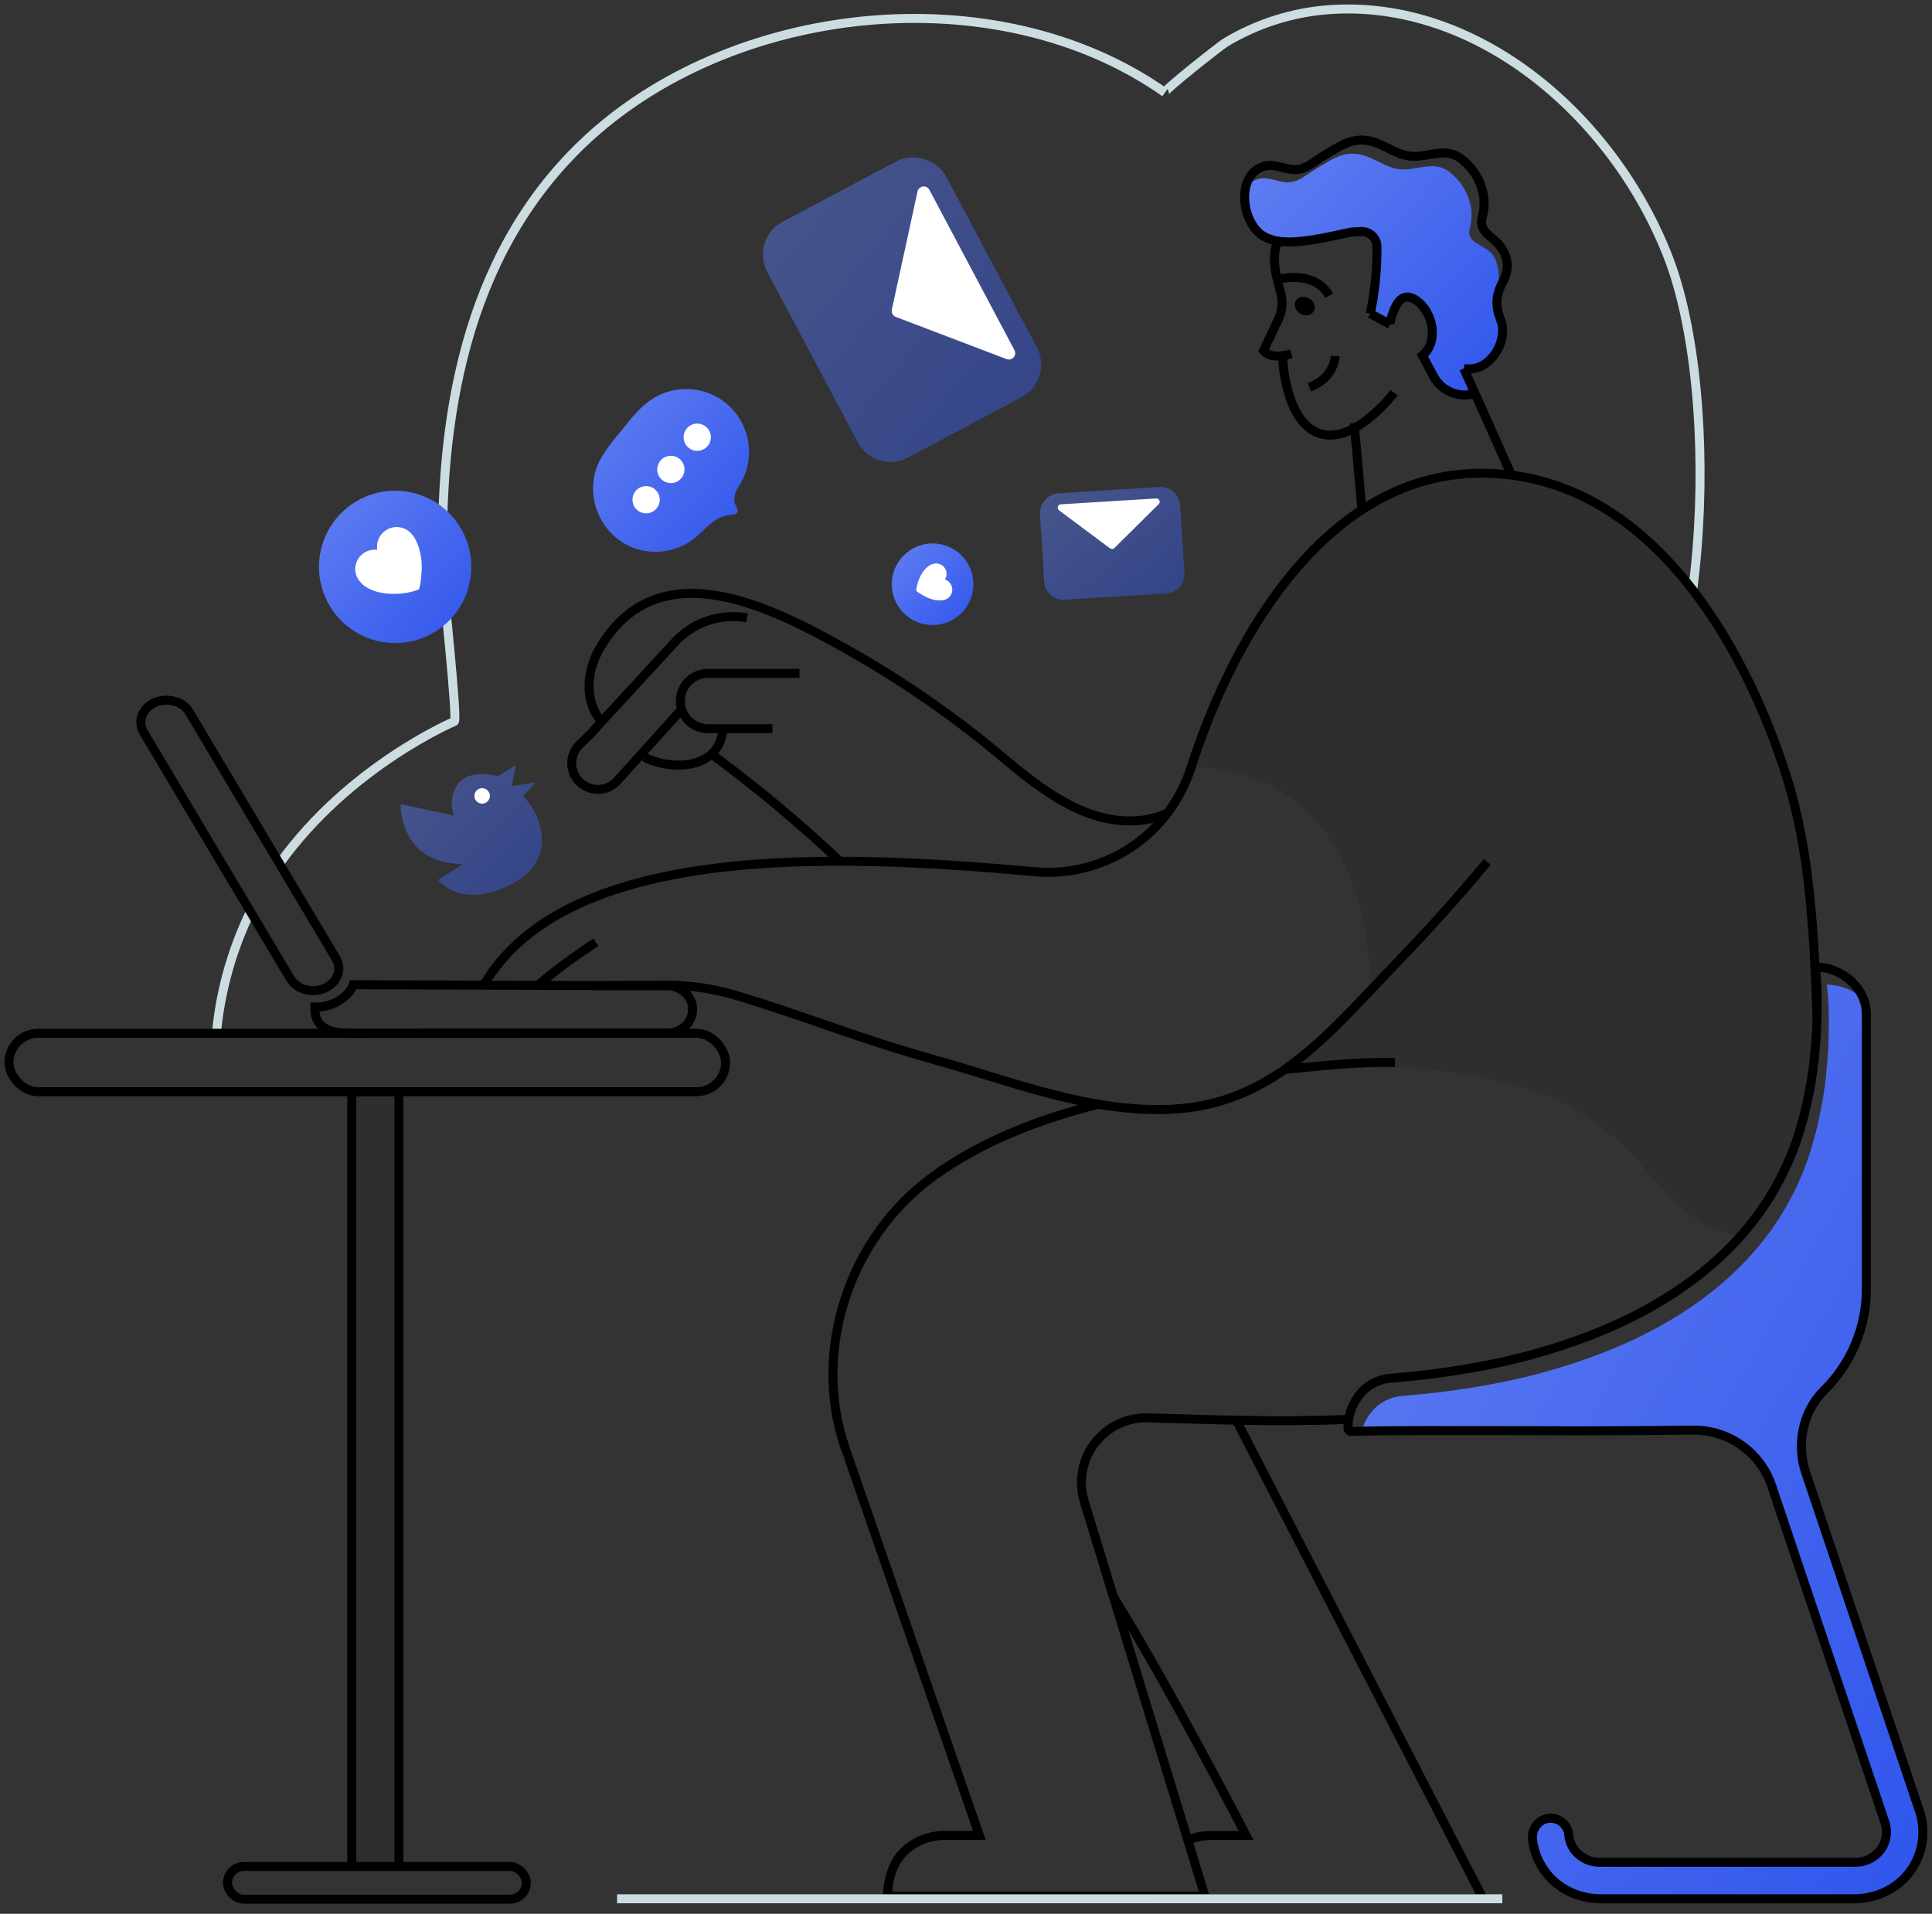 <svg width="215" height="213" viewBox="0 0 215 213" fill="none" xmlns="http://www.w3.org/2000/svg">
<rect x="0" y="0" width="215" height="213" fill="#333333" stroke="none"/>
<path d="M31.105 96.115C38.893 85.229 50.565 80.295 50.565 80.295C50.946 80.136 49.322 65.222 49.289 64.165C48.797 46.742 51.686 28.615 64.783 16.034C81.154 0.318 110.859 -2.938 129.64 10.302C129.403 10.127 135.819 5.07 136.36 4.746C139.866 2.63 143.821 1.373 147.904 1.075C164.338 -0.108 179.408 12.804 185.572 28.423C191.737 44.042 190.322 79.63 179.012 89.893" stroke="#CCDDE2" strokeWidth="1.5"/>
<path d="M24.083 115C24.488 110.712 25.59 106.52 27.347 102.587C27.514 102.213 27.689 101.847 27.872 101.489" stroke="#CCDDE2" strokeWidth="1.5"/>
<path d="M44.393 160.305C42.499 158.584 40.746 156.833 39.139 155.072" stroke="#CCDDE2" strokeWidth="1.5"/>
<path d="M202.154 109.138C202.169 110.321 202.154 111.528 202.098 112.737C201.762 120.218 200.159 127.949 196.155 134.249C195.426 135.411 194.613 136.519 193.722 137.562C185.203 136.438 183.932 127.748 174.08 122.835C162.279 116.936 142.953 119.049 142.953 119.049L152.474 110.267C151.965 83.819 132.548 85.442 132.548 85.442L131.561 87.858C132.31 85.67 133.069 83.629 133.835 81.736L133.878 81.636C142.871 59.301 152.188 56.532 159.436 53.307C161.168 52.896 162.941 52.684 164.721 52.677C183.253 52.578 194.13 71.451 198.886 86.644C200.07 90.43 201.889 98.529 202.133 107.635C202.138 108.123 202.154 108.631 202.154 109.138Z" fill="#2E2E2E"/>
<path d="M212.567 208.267C211.128 210.248 208.755 211.327 206.308 211.327H178.193C176.009 211.358 173.913 210.465 172.421 208.868C172.407 208.868 172.421 208.868 172.421 208.868C172.321 208.767 172.228 208.659 172.142 208.546C171.261 207.455 170.71 206.135 170.554 204.741C170.412 203.46 171.364 202.322 172.651 202.374C173.66 202.413 174.485 203.192 174.582 204.196C174.582 204.298 174.603 204.398 174.618 204.497C174.722 205.075 174.976 205.615 175.354 206.064C176.031 206.864 177.039 207.31 178.087 207.273H206.428C207.455 207.291 208.438 206.858 209.119 206.09C209.891 205.196 210.136 203.963 209.763 202.843L197.104 165.203C197.001 164.915 196.878 164.633 196.737 164.361C195.22 161.155 191.975 159.127 188.429 159.169C183.099 159.233 176.333 159.247 175.697 159.247C161.514 159.195 155.061 159.195 151.511 159.289C151.754 158.417 152.195 157.612 152.798 156.937C152.798 156.937 152.812 156.923 152.812 156.916C153.678 155.993 154.863 155.435 156.126 155.356C161.384 154.925 166.59 154.14 171.648 152.767C180.572 150.349 189.084 146.2 194.998 139.529C197.877 136.3 200.053 132.507 201.388 128.392C202.424 125.125 203.077 121.748 203.333 118.33C203.424 117.25 203.481 116.163 203.503 115.068V115.019C203.503 114.768 203.518 114.51 203.518 114.259C203.55 112.7 203.479 111.14 203.305 109.59C204.85 109.602 206.33 110.215 207.432 111.299C207.528 111.554 207.6 111.818 207.645 112.087C207.688 112.342 207.709 112.6 207.709 112.858V143.469C207.714 147.692 206.027 151.742 203.025 154.712C200.564 157.15 199.864 160.849 201.03 164.103L213.611 201.536C214.382 203.816 213.993 206.328 212.567 208.267Z" fill="url(#paint0_linear)"/>
<path d="M39.141 207.323V121.505H44.392V207.358L39.141 207.323Z" fill="#2E2E2E"/>
<path d="M142.956 119.037C146.716 118.637 151.066 118.164 155.243 118.258" stroke="black" strokeWidth="1.5"/>
<path d="M122.471 122.828C115.812 124.509 109.332 126.934 103.804 130.967C94.527 137.726 90.287 150.334 94.078 161.258C94.078 161.272 108.987 204.279 108.987 204.279H105.063C103.355 204.279 101.718 204.96 100.515 206.173C99.348 207.332 98.773 209.266 98.773 211.04H134.089L120.668 167.141C119.989 164.947 120.396 162.56 121.763 160.714C123.131 158.868 125.295 157.784 127.592 157.794C135.239 158.009 142.341 158.302 150.074 157.966" stroke="black" strokeWidth="1.5"/>
<path d="M202.209 113.095V113.047C201.866 103.818 201.402 94.712 198.877 86.637C194.12 71.444 183.244 52.571 164.711 52.67C162.932 52.677 161.158 52.889 159.427 53.3C147.211 56.204 138.727 68.72 133.868 81.629L133.826 81.729C133.362 82.967 132.933 84.203 132.538 85.435C132.271 86.264 131.941 87.072 131.552 87.851C128.505 93.989 122.005 97.63 115.18 97.021C92.745 94.981 63.178 93.817 53.866 109.58" stroke="black" strokeWidth="1.5"/>
<path d="M165.497 95.928C162.231 99.871 158.793 103.678 155.238 107.361C147.961 114.905 141.683 122.918 130.39 123.453C121.38 123.886 112.804 120.429 104.284 118.031C95.171 115.468 90.559 113.419 82.065 110.83C79.619 110.087 77.082 109.689 74.525 109.647L65.975 109.713" stroke="black" strokeWidth="1.5"/>
<path d="M132.148 204.833C132.962 204.468 133.845 204.281 134.737 204.284H138.67C138.67 204.284 130.449 188.303 123.875 177.665" stroke="black" strokeWidth="1.5"/>
<path d="M137.548 158.002L165.047 211.327H133.942H128.3" stroke="black" strokeWidth="1.5"/>
<path fill-rule="evenodd" clip-rule="evenodd" d="M212.567 208.267C211.128 210.248 208.755 211.327 206.308 211.327H178.193C175.862 211.327 173.588 210.361 172.135 208.539C171.254 207.448 170.703 206.128 170.547 204.734C170.405 203.453 171.357 202.315 172.644 202.367C173.653 202.406 174.478 203.185 174.575 204.189C174.633 204.877 174.902 205.529 175.346 206.057C176.034 206.844 177.035 207.287 178.08 207.266H206.428C207.455 207.284 208.438 206.851 209.119 206.083C209.891 205.189 210.136 203.956 209.763 202.836L197.104 165.203C195.791 161.551 192.31 159.13 188.429 159.169C183.099 159.233 176.333 159.247 175.697 159.247C159.905 159.197 153.688 159.197 150.394 159.318C150.29 159.317 150.191 159.275 150.118 159.202C150.046 159.128 150.005 159.028 150.006 158.925C150.001 157.464 150.537 156.053 151.511 154.963C151.519 154.958 151.524 154.949 151.525 154.94C152.392 154.019 153.576 153.462 154.838 153.383C160.097 152.952 165.303 152.166 170.36 150.794C179.284 148.375 187.797 144.226 193.711 137.555C196.589 134.326 198.765 130.533 200.1 126.418C201.134 123.152 201.784 119.777 202.038 116.361C202.132 115.278 202.188 114.191 202.209 113.1V113.047C202.209 112.799 202.223 112.541 202.223 112.29C202.255 110.731 202.184 109.171 202.01 107.621C204.585 107.607 207.181 109.479 207.631 112.091C207.673 112.346 207.695 112.604 207.694 112.863V143.469C207.7 147.692 206.013 151.742 203.011 154.712C200.55 157.15 199.849 160.849 201.016 164.103L213.597 201.537C214.372 203.814 213.988 206.326 212.567 208.267V208.267Z" stroke="black" strokeWidth="1.5"/>
<rect x="1" y="115.002" width="79.745" height="6.501" rx="3.25" stroke="black" strokeWidth="1.5"/>
<rect x="25.316" y="207.73" width="33.257" height="3.64" rx="1.82" stroke="black" strokeWidth="1.5"/>
<path fill-rule="evenodd" clip-rule="evenodd" d="M35.045 112.084V112.411C35.092 114.657 37.205 115 39.028 115.014L74.256 114.99C75.799 114.99 77.072 113.807 77.074 112.354V112.292C77.046 110.873 75.806 109.715 74.282 109.713C74.282 109.713 54.573 109.642 39.309 109.597C39.035 110.397 38.339 111.017 37.471 111.523C36.723 111.915 35.888 112.108 35.045 112.084Z" stroke="black" strokeWidth="1.5"/>
<path fill-rule="evenodd" clip-rule="evenodd" d="M15.672 80.444C15.68 80.818 15.787 81.183 15.982 81.502L32.312 108.927C32.739 109.594 33.425 110.052 34.205 110.191C34.857 110.32 35.533 110.246 36.143 109.98C37.144 109.536 37.721 108.639 37.702 107.73C37.699 107.616 37.687 107.502 37.667 107.389C37.617 107.139 37.524 106.898 37.392 106.679L21.063 79.254C20.354 78.054 18.616 77.583 17.22 78.2C16.224 78.636 15.646 79.533 15.672 80.444V80.444Z" stroke="black" strokeWidth="1.5"/>
<path d="M59.827 109.713C59.827 109.713 61.794 107.841 66.316 104.869" stroke="black" strokeWidth="1.5"/>
<path d="M75.863 78.948L68.694 86.897C67.658 88.048 65.901 88.184 64.7 87.207C64.053 86.683 63.662 85.906 63.626 85.074C63.59 84.242 63.912 83.434 64.51 82.855L65.821 81.587C65.871 81.516 65.928 81.452 65.985 81.386L66.931 80.342L75.072 71.496C77.08 69.29 80.069 68.252 83.012 68.741L83.133 68.763" stroke="black" strokeWidth="1.5"/>
<path d="M85.958 81.099H78.787C77.088 81.099 75.711 79.722 75.711 78.023C75.711 76.324 77.088 74.946 78.787 74.946H88.964" stroke="black" strokeWidth="1.5"/>
<path d="M80.461 81.099C80.361 82.356 79.881 83.286 79.173 83.939C77.351 85.596 74.01 85.413 71.686 84.275" stroke="black" strokeWidth="1.5"/>
<path d="M66.943 80.337C64.882 77.855 65.306 74.48 66.908 71.87C73.522 61.069 86.131 67.721 94.421 72.376C99.356 75.161 104.073 78.314 108.532 81.809C112.48 84.886 116.134 88.568 120.876 90.419C123.716 91.529 127.069 91.794 129.895 90.513" stroke="black" strokeWidth="1.5"/>
<path d="M79.173 83.92C84.175 87.612 88.952 91.601 93.477 95.864" stroke="black" strokeWidth="1.5"/>
<path d="M140.036 25.86C141.233 26.953 143.072 27.012 144.594 26.866C146.539 26.688 148.465 26.217 150.37 25.82L151.527 25.761H151.544C151.992 25.765 152.42 25.947 152.734 26.267C153.048 26.587 153.222 27.019 153.217 27.467C153.244 29.964 152.994 32.457 152.474 34.9L154.692 36.1C154.978 35.3 154.656 34.148 155.335 34.06C155.771 33.248 156.419 32.721 157.437 33.324C159.429 34.507 160.215 37.984 158.296 39.576L159.526 41.877C160.411 43.539 162.348 44.344 164.151 43.798L162.894 41.02C165.843 41.543 167.906 37.863 167.007 35.617C166.394 34.074 166.425 32.874 167.244 31.374C167.298 31.272 166.742 31.137 166.789 31.033C166.818 29.933 166.512 28.754 165.982 28.193C165.05 27.19 163.173 27.01 163.557 25.486C163.727 24.823 163.79 24.137 163.743 23.453C163.541 21.646 162.567 20.014 161.072 18.978C159.519 17.958 157.782 18.884 156.123 18.857C154.109 18.836 152.666 17.128 150.555 17.102C149.504 17.085 148.662 17.494 147.762 18.003C147.01 18.436 146.269 18.888 145.55 19.378C144.83 19.868 144.191 20.291 143.332 20.294C142.213 20.308 141.131 19.598 140.005 19.93C139.435 20.083 138.935 20.425 138.585 20.9C138.228 22.646 138.874 24.807 140.036 25.86Z" fill="url(#paint1_linear)"/>
<path d="M154.701 35.84C154.845 35.223 155.058 34.625 155.335 34.055C155.771 33.243 156.421 32.716 157.437 33.319C159.429 34.502 160.215 37.979 158.296 39.572L159.526 41.872C160.411 43.535 162.348 44.34 164.15 43.794" stroke="black" strokeWidth="1.5" strokeLinecap="round" strokeLinejoin="round"/>
<path d="M162.894 41.015L164.146 43.798C164.46 44.463 165.362 46.508 166.306 48.633C166.978 50.155 167.679 51.721 168.2 52.874" stroke="black" strokeWidth="1.5" strokeLinecap="round" strokeLinejoin="round"/>
<path d="M142.615 31.021C142.615 31.021 146.305 30.103 147.916 32.9" stroke="black" strokeWidth="1.5"/>
<path d="M143.701 39.373C142.707 39.645 141.37 39.889 140.604 39.023L142.274 35.506C142.68 34.644 142.78 33.669 142.558 32.742C142.194 31.182 141.283 28.813 142.26 26.757" stroke="black" strokeWidth="1.5"/>
<ellipse rx="0.982" ry="1.155" transform="matrix(0.516 -0.856 0.856 0.516 145.195 34.064)" fill="black"/>
<path d="M151.568 56.8L150.692 47.083" stroke="black" strokeWidth="1.5"/>
<path d="M154.692 36.095C154.692 36.01 154.692 35.922 154.692 35.837C154.696 35.746 154.696 35.654 154.692 35.563" stroke="black" strokeWidth="1.5" strokeLinecap="round" strokeLinejoin="round"/>
<path d="M154.694 36.097L153.932 35.688L152.474 34.895" stroke="black" strokeWidth="1.5" strokeLinecap="round" strokeLinejoin="round"/>
<path d="M148.593 39.624C148.593 39.624 148.52 42.085 145.706 43.098" stroke="black" strokeWidth="1.5"/>
<path d="M162.894 41.015C165.843 41.538 167.906 37.858 167.007 35.612C166.394 34.069 166.425 32.87 167.244 31.369C167.298 31.267 167.343 31.168 167.39 31.069C167.999 29.727 167.783 28.397 166.827 27.256C165.921 26.177 164.555 25.798 164.948 24.225C165.125 23.541 165.19 22.834 165.142 22.13C164.936 20.271 163.935 18.593 162.397 17.527C160.802 16.47 159.006 17.428 157.288 17.402C155.219 17.371 153.726 15.611 151.556 15.585C150.47 15.585 149.594 15.989 148.671 16.515C147.895 16.962 147.126 17.433 146.392 17.934C145.659 18.436 144.972 18.881 144.101 18.881C142.947 18.881 141.832 18.171 140.677 18.502C139.522 18.834 138.836 19.79 138.609 20.897C138.239 22.634 138.886 24.805 140.048 25.867C141.245 26.96 143.084 27.02 144.605 26.873C146.551 26.695 148.477 26.224 150.382 25.827L151.539 25.768H151.556C152.004 25.772 152.432 25.954 152.746 26.274C153.06 26.594 153.233 27.026 153.229 27.474C153.255 29.971 153.006 32.464 152.486 34.907" stroke="black" strokeWidth="1.5"/>
<path d="M155.139 43.708C155.139 43.708 150.742 49.549 146.835 48.24C142.928 46.931 142.729 39.702 142.729 39.702" stroke="black" strokeWidth="1.5" strokeLinecap="round" strokeLinejoin="round"/>
<path d="M39.141 207.323V121.505H44.392V207.358" stroke="black" strokeWidth="1.5"/>
<ellipse cx="43.974" cy="63.092" rx="8.477" ry="8.477" fill="url(#paint2_linear)"/>
<path d="M40.658 65.279C40.41 65.11 40.19 64.903 40.005 64.666C39.328 63.828 39.384 62.616 40.135 61.843C40.615 61.349 41.3 61.108 41.983 61.192C41.83 60.228 42.334 59.278 43.218 58.865C44.103 58.451 45.154 58.674 45.796 59.41C46.456 60.158 46.766 61.27 46.882 62.25C46.942 62.761 46.95 63.278 46.906 63.791C46.885 64.049 46.792 65.537 46.551 65.632C44.956 66.242 42.237 66.375 40.658 65.279Z" fill="white"/>
<circle cx="103.783" cy="65.026" r="4.544" fill="url(#paint3_linear)"/>
<path d="M103.47 62.92C103.609 62.836 103.76 62.776 103.918 62.742C104.479 62.607 105.054 62.912 105.257 63.452C105.387 63.798 105.348 64.185 105.151 64.498C105.642 64.654 105.975 65.11 105.975 65.626C105.975 66.141 105.642 66.597 105.151 66.753C104.609 66.872 104.044 66.831 103.525 66.635C103.263 66.547 103.011 66.433 102.772 66.294C102.652 66.226 101.949 65.842 101.961 65.703C102.029 64.784 102.585 63.436 103.47 62.92Z" fill="white"/>
<path d="M68.552 59.843C69.062 60.268 69.63 60.616 70.24 60.877C72.524 61.831 75.141 61.511 77.129 60.037C77.886 59.46 78.549 58.662 79.332 58.083C79.879 57.654 80.535 57.388 81.225 57.316C81.455 57.322 81.683 57.274 81.89 57.176C82.415 56.85 81.796 56.308 81.741 55.924C81.668 55.311 81.822 54.692 82.174 54.185C84.028 51.421 83.677 47.734 81.335 45.369C78.993 43.005 75.31 42.618 72.528 44.444C71.196 45.318 70.207 46.612 69.203 47.85C68.318 48.941 67.393 50.015 66.744 51.262C65.22 54.194 66.11 57.806 68.552 59.843Z" fill="url(#paint4_linear)"/>
<ellipse cx="77.59" cy="48.661" rx="1.517" ry="1.517" fill="white"/>
<ellipse cx="74.656" cy="52.249" rx="1.517" ry="1.517" fill="white"/>
<circle cx="71.903" cy="55.617" r="1.517" fill="white"/>
<path opacity="0.46" d="M115.776 41.41C115.536 42.614 114.766 43.644 113.68 44.215L101.028 50.936C100.065 51.45 98.936 51.559 97.891 51.239C96.847 50.92 95.973 50.197 95.462 49.232L85.378 30.245C84.314 28.24 85.076 25.752 87.08 24.686L99.741 17.968C101.646 16.955 104.275 17.731 105.297 19.669L115.384 38.649C115.838 39.494 115.977 40.472 115.776 41.41Z" fill="url(#paint5_linear)"/>
<path d="M112.021 39.971L99.684 35.269C99.359 35.143 99.174 34.8 99.246 34.46L102.107 21.3C102.174 21.013 102.41 20.797 102.701 20.757C102.993 20.716 103.279 20.86 103.421 21.117L112.896 38.975C113.033 39.236 112.996 39.554 112.801 39.775C112.607 39.996 112.297 40.074 112.021 39.971Z" fill="white"/>
<path opacity="0.46" d="M130.449 54.623C130.973 54.999 131.299 55.592 131.334 56.237L131.807 63.76C131.844 64.333 131.65 64.898 131.27 65.329C130.889 65.759 130.353 66.021 129.779 66.055L118.488 66.751C117.297 66.823 116.272 65.917 116.198 64.725L115.736 57.197C115.694 56.017 116.583 55.011 117.76 54.907L129.048 54.197C129.551 54.169 130.047 54.32 130.449 54.623Z" fill="url(#paint6_linear)"/>
<path d="M128.948 56.109L124.007 61C123.877 61.123 123.679 61.137 123.534 61.034L117.854 56.797C117.73 56.704 117.677 56.543 117.722 56.394C117.767 56.245 117.9 56.14 118.055 56.13L128.676 55.475C128.828 55.471 128.967 55.56 129.027 55.7C129.087 55.839 129.056 56.001 128.948 56.109Z" fill="white"/>
<g opacity="0.46">
<path d="M53.773 95.963C53.032 96.085 52.283 96.149 51.532 96.153C44.343 96.153 44.584 89.486 44.584 89.486L50.541 90.774C50.084 89.654 50.213 88.38 50.886 87.375C52.249 85.383 55.416 86.407 55.416 86.407L57.385 85.139L56.959 87.505L59.597 87.061L58.241 88.63C60.064 90.381 62.385 95.713 56.786 98.484C51.187 101.255 48.771 97.935 48.771 97.935L51.532 96.155L53.773 95.963Z" fill="url(#paint7_linear)"/>
</g>
<ellipse cx="53.655" cy="88.582" rx="0.861" ry="0.861" fill="white"/>
<path d="M68.671 211.327H167.182" stroke="#CCDDE2" strokeWidth="1.5"/>
<defs>
<linearGradient id="paint0_linear" x1="151.511" y1="118.674" x2="238.583" y2="167.38" gradientUnits="userSpaceOnUse">
<stop stop-color="#5F7DF1"/>
<stop offset="1" stop-color="#3055EC"/>
</linearGradient>
<linearGradient id="paint1_linear" x1="138.487" y1="19.5" x2="165.463" y2="45.799" gradientUnits="userSpaceOnUse">
<stop stop-color="#5F7DF1"/>
<stop offset="1" stop-color="#3055EC"/>
</linearGradient>
<linearGradient id="paint2_linear" x1="35.497" y1="56.129" x2="52.451" y2="71.569" gradientUnits="userSpaceOnUse">
<stop stop-color="#5F7DF1"/>
<stop offset="1" stop-color="#3055EC"/>
</linearGradient>
<linearGradient id="paint3_linear" x1="99.239" y1="61.294" x2="108.326" y2="69.57" gradientUnits="userSpaceOnUse">
<stop stop-color="#5F7DF1"/>
<stop offset="1" stop-color="#3055EC"/>
</linearGradient>
<linearGradient id="paint4_linear" x1="65.993" y1="44.915" x2="84.027" y2="60.654" gradientUnits="userSpaceOnUse">
<stop stop-color="#5F7DF1"/>
<stop offset="1" stop-color="#3055EC"/>
</linearGradient>
<linearGradient id="paint5_linear" x1="84.898" y1="20.549" x2="118.376" y2="48.403" gradientUnits="userSpaceOnUse">
<stop stop-color="#5F7DF1"/>
<stop offset="1" stop-color="#3055EC"/>
</linearGradient>
<linearGradient id="paint6_linear" x1="115.735" y1="55.315" x2="128.205" y2="69.85" gradientUnits="userSpaceOnUse">
<stop stop-color="#5F7DF1"/>
<stop offset="1" stop-color="#3055EC"/>
</linearGradient>
<linearGradient id="paint7_linear" x1="44.583" y1="86.429" x2="59.094" y2="100.81" gradientUnits="userSpaceOnUse">
<stop stop-color="#5F7DF1"/>
<stop offset="1" stop-color="#3055EC"/>
</linearGradient>
</defs>
</svg>
